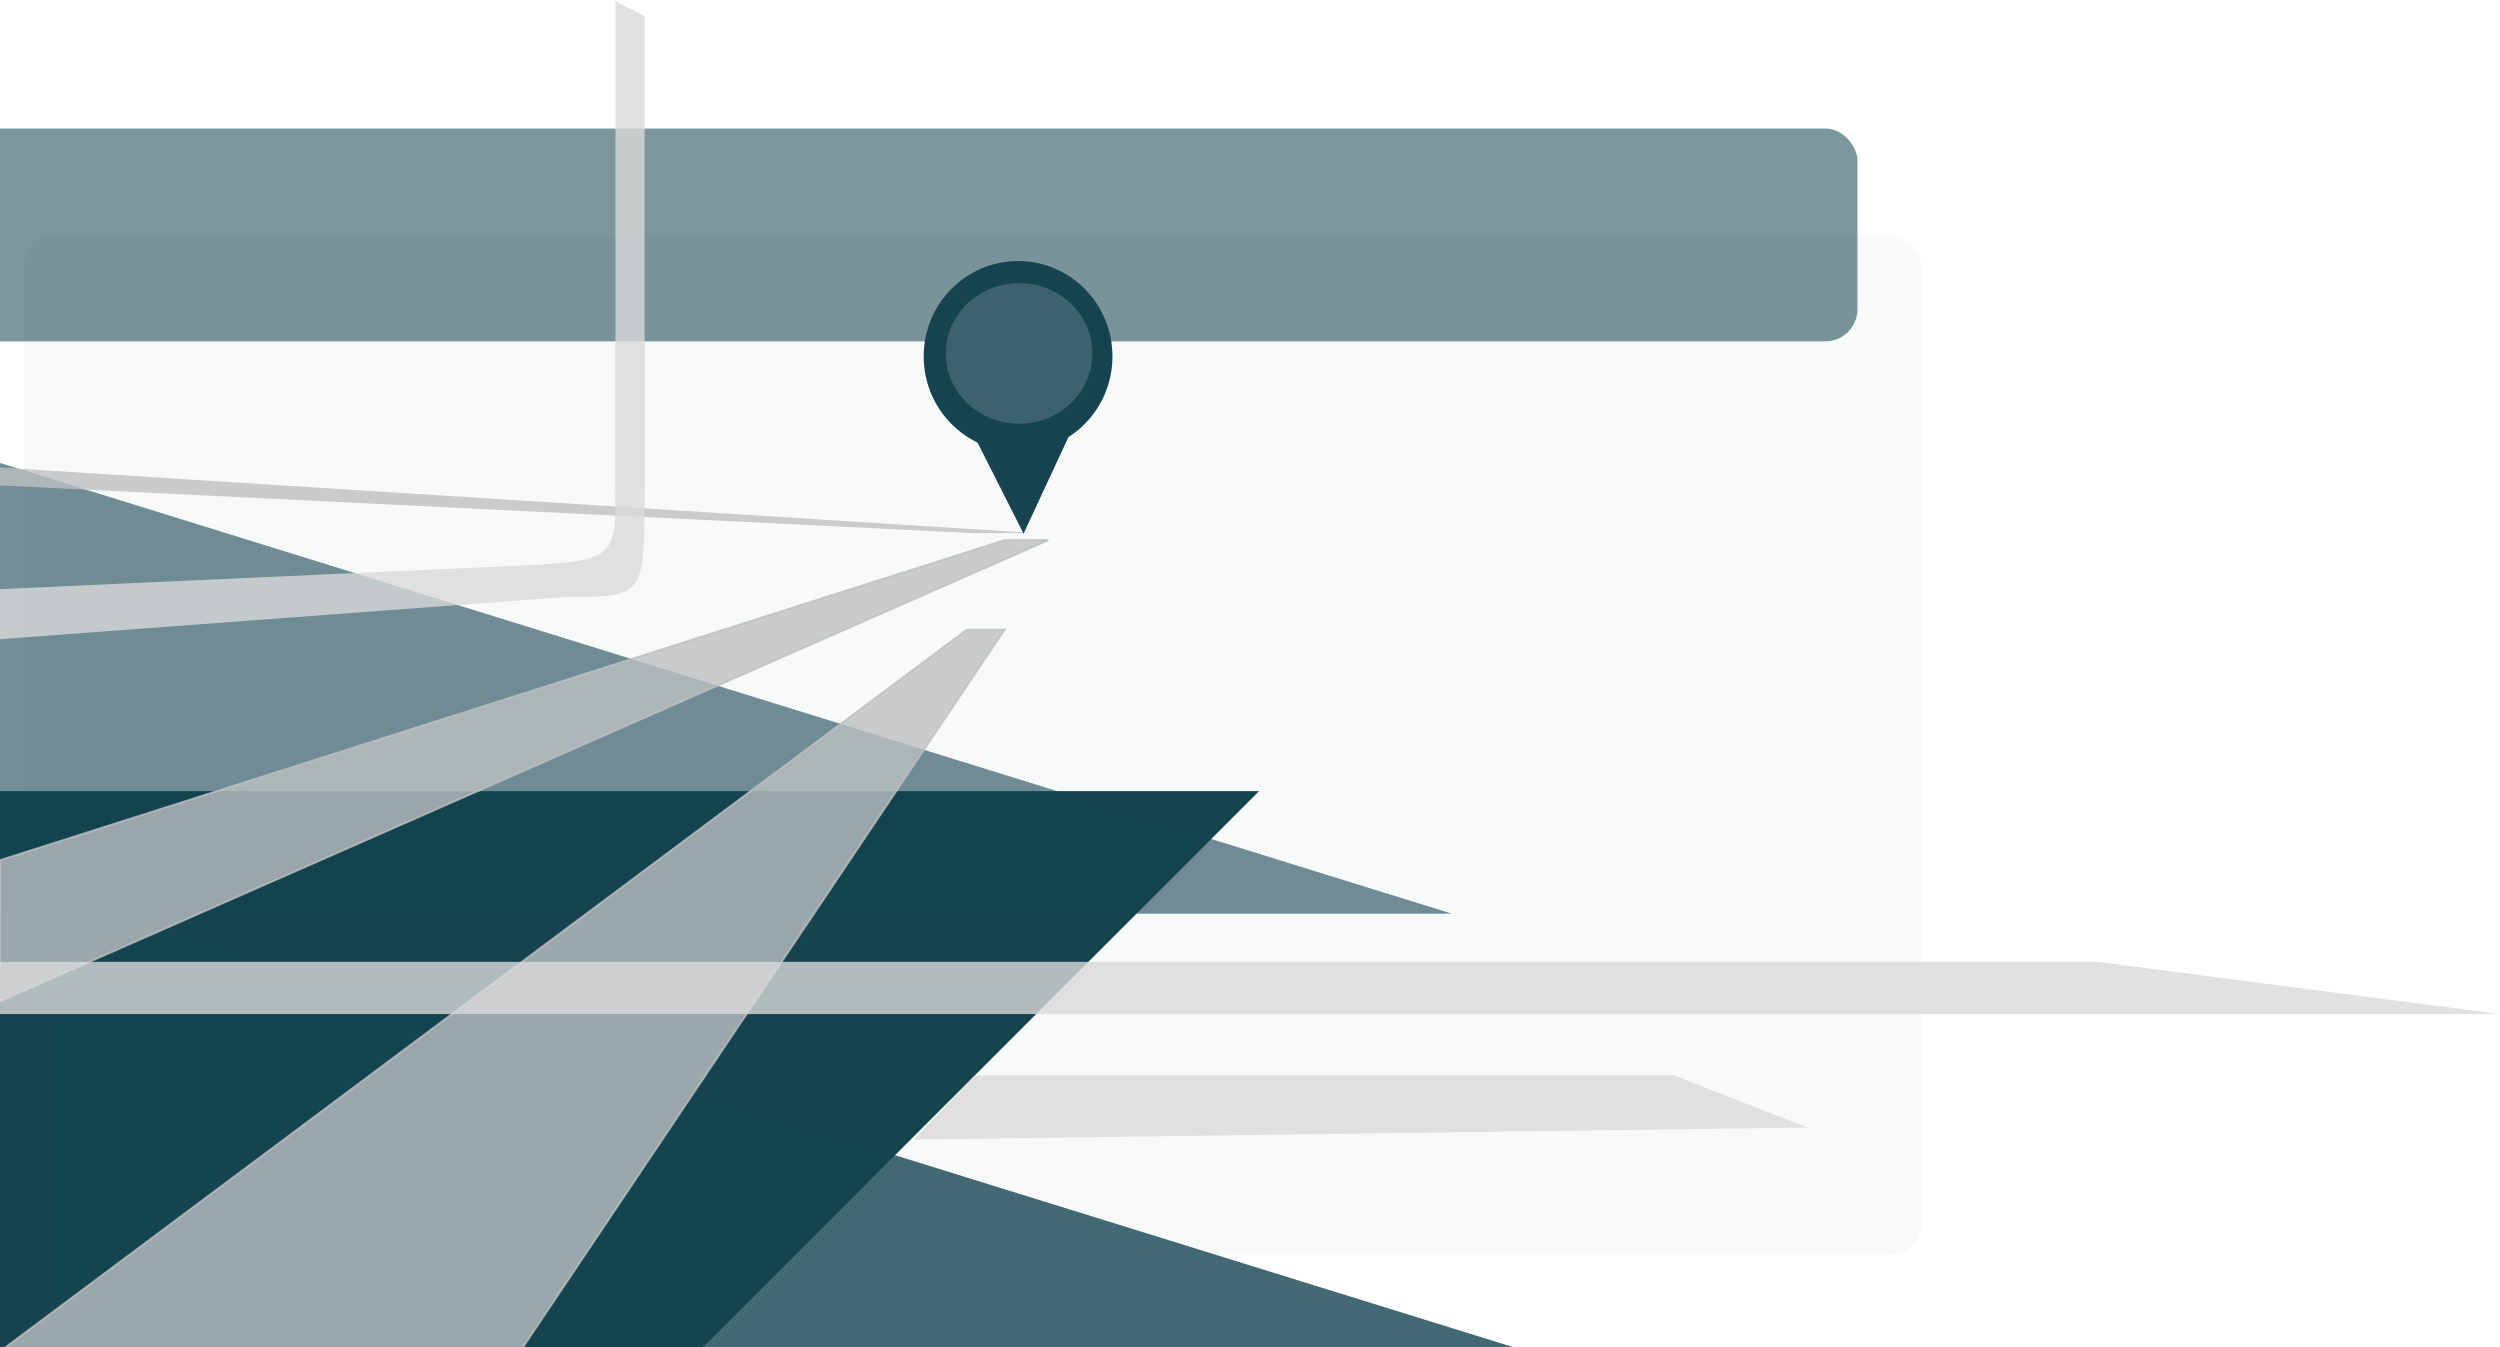 <svg width="1245" height="671" viewBox="0 0 1245 671" fill="none" xmlns="http://www.w3.org/2000/svg">
<rect x="12" y="117" width="945" height="508" rx="16" fill="#154450" fill-opacity="0.03"/>
<rect x="-20" y="64" width="945" height="106" rx="16" fill="#154450" fill-opacity="0.56"/>
<path d="M347.5 673.5L627 394H-2V673.5H347.5Z" fill="#154450"/>
<path d="M723 455L-5 229V455H723Z" fill="#154450" fill-opacity="0.6"/>
<path d="M754 671L26 445V671H754Z" fill="#154450" fill-opacity="0.8"/>
<path d="M484.5 265.5L-5 241.5V232.5L515.5 265.5H484.5Z" fill="#BDBFC0" fill-opacity="0.8"/>
<path d="M306.5 0.5L321 8V244C321 297.306 321 297.306 281.5 297.306L-2.5 318.5V293.5L251.5 281.992C306.5 279.5 306.5 279 306.5 244V0.5Z" fill="#D9D9D9" fill-opacity="0.8"/>
<path d="M259.023 673L500.25 313.61H481.466L0 673H259.023Z" fill="#BDBFC0" fill-opacity="0.8"/>
<path d="M0 498.568L522 269H500.25L0 428.395V498.568Z" fill="#BDBFC0" fill-opacity="0.8"/>
<path d="M259.023 673L500.25 313.61H481.466L0 673H259.023Z" stroke="#BDBFC0" stroke-opacity="0.8"/>
<path d="M0 498.568L522 269H500.25L0 428.395V498.568Z" stroke="#BDBFC0" stroke-opacity="0.8"/>
<path d="M833.5 535.5H485.5L455 567.5L900 561.5L833.5 535.5Z" fill="#D9D9D9" fill-opacity="0.8"/>
<path d="M1044.6 479H-4.089L-4.089 505H1245L1044.6 479Z" fill="#D9D9D9" fill-opacity="0.8"/>
<ellipse cx="507" cy="177.5" rx="47" ry="47.5" fill="#154450"/>
<path d="M509.739 265.751L469.207 185.57L547.601 184.276L509.739 265.751Z" fill="#154450"/>
<ellipse cx="507.5" cy="176" rx="36.5" ry="35" fill="#3C636D"/>
</svg>
